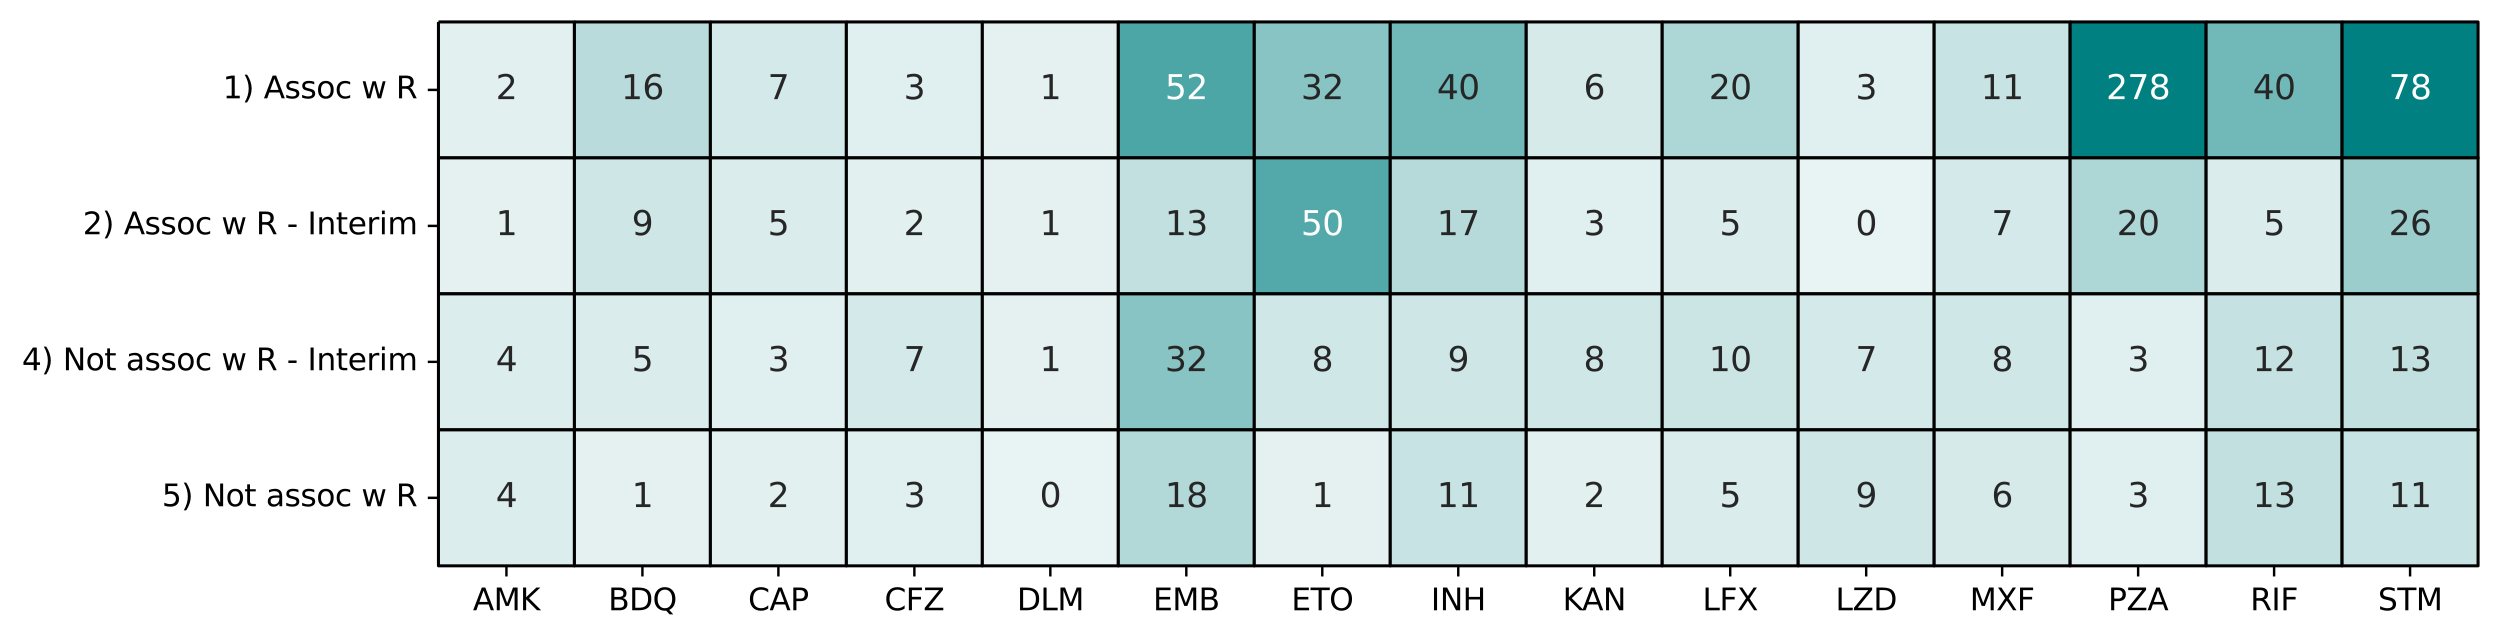 <?xml version="1.0" encoding="utf-8" standalone="no"?>
<!DOCTYPE svg PUBLIC "-//W3C//DTD SVG 1.1//EN"
  "http://www.w3.org/Graphics/SVG/1.1/DTD/svg11.dtd">
<svg xmlns:xlink="http://www.w3.org/1999/xlink" width="820.742pt" height="209.638pt" viewBox="0 0 820.742 209.638" xmlns="http://www.w3.org/2000/svg" version="1.1">
 <defs>
  <style type="text/css">*{stroke-linejoin: round; stroke-linecap: butt}</style>
 </defs>
 <g id="figure_1">
  <g id="patch_1">
   <path d="M 0 209.638 
L 820.742 209.638 
L 820.742 0 
L 0 0 
z
" style="fill: #ffffff"/>
  </g>
  <g id="axes_1">
   <g id="patch_2">
    <path d="M 143.942 185.76 
L 813.542 185.76 
L 813.542 7.2 
L 143.942 7.2 
z
" style="fill: #ffffff"/>
   </g>
   <g id="QuadMesh_1">
    <path d="M 143.942 7.2 
L 188.582 7.2 
L 188.582 51.84 
L 143.942 51.84 
L 143.942 7.2 
" style="fill: #e3f0f0; stroke: #000000"/>
    <path d="M 188.582 7.2 
L 233.222 7.2 
L 233.222 51.84 
L 188.582 51.84 
L 188.582 7.2 
" style="fill: #b9dbdb; stroke: #000000"/>
    <path d="M 233.222 7.2 
L 277.862 7.2 
L 277.862 51.84 
L 233.222 51.84 
L 233.222 7.2 
" style="fill: #d4e9e9; stroke: #000000"/>
    <path d="M 277.862 7.2 
L 322.502 7.2 
L 322.502 51.84 
L 277.862 51.84 
L 277.862 7.2 
" style="fill: #e0efef; stroke: #000000"/>
    <path d="M 322.502 7.2 
L 367.142 7.2 
L 367.142 51.84 
L 322.502 51.84 
L 322.502 7.2 
" style="fill: #e5f1f1; stroke: #000000"/>
    <path d="M 367.142 7.2 
L 411.782 7.2 
L 411.782 51.84 
L 367.142 51.84 
L 367.142 7.2 
" style="fill: #4da6a6; stroke: #000000"/>
    <path d="M 411.782 7.2 
L 456.422 7.2 
L 456.422 51.84 
L 411.782 51.84 
L 411.782 7.2 
" style="fill: #89c4c4; stroke: #000000"/>
    <path d="M 456.422 7.2 
L 501.062 7.2 
L 501.062 51.84 
L 456.422 51.84 
L 456.422 7.2 
" style="fill: #71b8b8; stroke: #000000"/>
    <path d="M 501.062 7.2 
L 545.702 7.2 
L 545.702 51.84 
L 501.062 51.84 
L 501.062 7.2 
" style="fill: #d7eaea; stroke: #000000"/>
    <path d="M 545.702 7.2 
L 590.342 7.2 
L 590.342 51.84 
L 545.702 51.84 
L 545.702 7.2 
" style="fill: #add6d6; stroke: #000000"/>
    <path d="M 590.342 7.2 
L 634.982 7.2 
L 634.982 51.84 
L 590.342 51.84 
L 590.342 7.2 
" style="fill: #e0efef; stroke: #000000"/>
    <path d="M 634.982 7.2 
L 679.622 7.2 
L 679.622 51.84 
L 634.982 51.84 
L 634.982 7.2 
" style="fill: #c7e3e3; stroke: #000000"/>
    <path d="M 679.622 7.2 
L 724.262 7.2 
L 724.262 51.84 
L 679.622 51.84 
L 679.622 7.2 
" style="fill: #008080; stroke: #000000"/>
    <path d="M 724.262 7.2 
L 768.902 7.2 
L 768.902 51.84 
L 724.262 51.84 
L 724.262 7.2 
" style="fill: #71b8b8; stroke: #000000"/>
    <path d="M 768.902 7.2 
L 813.542 7.2 
L 813.542 51.84 
L 768.902 51.84 
L 768.902 7.2 
" style="fill: #008080; stroke: #000000"/>
    <path d="M 143.942 51.84 
L 188.582 51.84 
L 188.582 96.48 
L 143.942 96.48 
L 143.942 51.84 
" style="fill: #e5f1f1; stroke: #000000"/>
    <path d="M 188.582 51.84 
L 233.222 51.84 
L 233.222 96.48 
L 188.582 96.48 
L 188.582 51.84 
" style="fill: #cee6e6; stroke: #000000"/>
    <path d="M 233.222 51.84 
L 277.862 51.84 
L 277.862 96.48 
L 233.222 96.48 
L 233.222 51.84 
" style="fill: #daecec; stroke: #000000"/>
    <path d="M 277.862 51.84 
L 322.502 51.84 
L 322.502 96.48 
L 277.862 96.48 
L 277.862 51.84 
" style="fill: #e3f0f0; stroke: #000000"/>
    <path d="M 322.502 51.84 
L 367.142 51.84 
L 367.142 96.48 
L 322.502 96.48 
L 322.502 51.84 
" style="fill: #e5f1f1; stroke: #000000"/>
    <path d="M 367.142 51.84 
L 411.782 51.84 
L 411.782 96.48 
L 367.142 96.48 
L 367.142 51.84 
" style="fill: #c2e0e0; stroke: #000000"/>
    <path d="M 411.782 51.84 
L 456.422 51.84 
L 456.422 96.48 
L 411.782 96.48 
L 411.782 51.84 
" style="fill: #53a9a9; stroke: #000000"/>
    <path d="M 456.422 51.84 
L 501.062 51.84 
L 501.062 96.48 
L 456.422 96.48 
L 456.422 51.84 
" style="fill: #b6dada; stroke: #000000"/>
    <path d="M 501.062 51.84 
L 545.702 51.84 
L 545.702 96.48 
L 501.062 96.48 
L 501.062 51.84 
" style="fill: #e0efef; stroke: #000000"/>
    <path d="M 545.702 51.84 
L 590.342 51.84 
L 590.342 96.48 
L 545.702 96.48 
L 545.702 51.84 
" style="fill: #daecec; stroke: #000000"/>
    <path d="M 590.342 51.84 
L 634.982 51.84 
L 634.982 96.48 
L 590.342 96.48 
L 590.342 51.84 
" style="fill: #e8f3f3; stroke: #000000"/>
    <path d="M 634.982 51.84 
L 679.622 51.84 
L 679.622 96.48 
L 634.982 96.48 
L 634.982 51.84 
" style="fill: #d4e9e9; stroke: #000000"/>
    <path d="M 679.622 51.84 
L 724.262 51.84 
L 724.262 96.48 
L 679.622 96.48 
L 679.622 51.84 
" style="fill: #add6d6; stroke: #000000"/>
    <path d="M 724.262 51.84 
L 768.902 51.84 
L 768.902 96.48 
L 724.262 96.48 
L 724.262 51.84 
" style="fill: #daecec; stroke: #000000"/>
    <path d="M 768.902 51.84 
L 813.542 51.84 
L 813.542 96.48 
L 768.902 96.48 
L 768.902 51.84 
" style="fill: #9bcdcd; stroke: #000000"/>
    <path d="M 143.942 96.48 
L 188.582 96.48 
L 188.582 141.12 
L 143.942 141.12 
L 143.942 96.48 
" style="fill: #dceded; stroke: #000000"/>
    <path d="M 188.582 96.48 
L 233.222 96.48 
L 233.222 141.12 
L 188.582 141.12 
L 188.582 96.48 
" style="fill: #daecec; stroke: #000000"/>
    <path d="M 233.222 96.48 
L 277.862 96.48 
L 277.862 141.12 
L 233.222 141.12 
L 233.222 96.48 
" style="fill: #e0efef; stroke: #000000"/>
    <path d="M 277.862 96.48 
L 322.502 96.48 
L 322.502 141.12 
L 277.862 141.12 
L 277.862 96.48 
" style="fill: #d4e9e9; stroke: #000000"/>
    <path d="M 322.502 96.48 
L 367.142 96.48 
L 367.142 141.12 
L 322.502 141.12 
L 322.502 96.48 
" style="fill: #e5f1f1; stroke: #000000"/>
    <path d="M 367.142 96.48 
L 411.782 96.48 
L 411.782 141.12 
L 367.142 141.12 
L 367.142 96.48 
" style="fill: #89c4c4; stroke: #000000"/>
    <path d="M 411.782 96.48 
L 456.422 96.48 
L 456.422 141.12 
L 411.782 141.12 
L 411.782 96.48 
" style="fill: #d0e7e7; stroke: #000000"/>
    <path d="M 456.422 96.48 
L 501.062 96.48 
L 501.062 141.12 
L 456.422 141.12 
L 456.422 96.48 
" style="fill: #cee6e6; stroke: #000000"/>
    <path d="M 501.062 96.48 
L 545.702 96.48 
L 545.702 141.12 
L 501.062 141.12 
L 501.062 96.48 
" style="fill: #d0e7e7; stroke: #000000"/>
    <path d="M 545.702 96.48 
L 590.342 96.48 
L 590.342 141.12 
L 545.702 141.12 
L 545.702 96.48 
" style="fill: #cbe4e4; stroke: #000000"/>
    <path d="M 590.342 96.48 
L 634.982 96.48 
L 634.982 141.12 
L 590.342 141.12 
L 590.342 96.48 
" style="fill: #d4e9e9; stroke: #000000"/>
    <path d="M 634.982 96.48 
L 679.622 96.48 
L 679.622 141.12 
L 634.982 141.12 
L 634.982 96.48 
" style="fill: #d0e7e7; stroke: #000000"/>
    <path d="M 679.622 96.48 
L 724.262 96.48 
L 724.262 141.12 
L 679.622 141.12 
L 679.622 96.48 
" style="fill: #e0efef; stroke: #000000"/>
    <path d="M 724.262 96.48 
L 768.902 96.48 
L 768.902 141.12 
L 724.262 141.12 
L 724.262 96.48 
" style="fill: #c5e1e1; stroke: #000000"/>
    <path d="M 768.902 96.48 
L 813.542 96.48 
L 813.542 141.12 
L 768.902 141.12 
L 768.902 96.48 
" style="fill: #c2e0e0; stroke: #000000"/>
    <path d="M 143.942 141.12 
L 188.582 141.12 
L 188.582 185.76 
L 143.942 185.76 
L 143.942 141.12 
" style="fill: #dceded; stroke: #000000"/>
    <path d="M 188.582 141.12 
L 233.222 141.12 
L 233.222 185.76 
L 188.582 185.76 
L 188.582 141.12 
" style="fill: #e5f1f1; stroke: #000000"/>
    <path d="M 233.222 141.12 
L 277.862 141.12 
L 277.862 185.76 
L 233.222 185.76 
L 233.222 141.12 
" style="fill: #e3f0f0; stroke: #000000"/>
    <path d="M 277.862 141.12 
L 322.502 141.12 
L 322.502 185.76 
L 277.862 185.76 
L 277.862 141.12 
" style="fill: #e0efef; stroke: #000000"/>
    <path d="M 322.502 141.12 
L 367.142 141.12 
L 367.142 185.76 
L 322.502 185.76 
L 322.502 141.12 
" style="fill: #e8f3f3; stroke: #000000"/>
    <path d="M 367.142 141.12 
L 411.782 141.12 
L 411.782 185.76 
L 367.142 185.76 
L 367.142 141.12 
" style="fill: #b2d8d8; stroke: #000000"/>
    <path d="M 411.782 141.12 
L 456.422 141.12 
L 456.422 185.76 
L 411.782 185.76 
L 411.782 141.12 
" style="fill: #e5f1f1; stroke: #000000"/>
    <path d="M 456.422 141.12 
L 501.062 141.12 
L 501.062 185.76 
L 456.422 185.76 
L 456.422 141.12 
" style="fill: #c7e3e3; stroke: #000000"/>
    <path d="M 501.062 141.12 
L 545.702 141.12 
L 545.702 185.76 
L 501.062 185.76 
L 501.062 141.12 
" style="fill: #e3f0f0; stroke: #000000"/>
    <path d="M 545.702 141.12 
L 590.342 141.12 
L 590.342 185.76 
L 545.702 185.76 
L 545.702 141.12 
" style="fill: #daecec; stroke: #000000"/>
    <path d="M 590.342 141.12 
L 634.982 141.12 
L 634.982 185.76 
L 590.342 185.76 
L 590.342 141.12 
" style="fill: #cee6e6; stroke: #000000"/>
    <path d="M 634.982 141.12 
L 679.622 141.12 
L 679.622 185.76 
L 634.982 185.76 
L 634.982 141.12 
" style="fill: #d7eaea; stroke: #000000"/>
    <path d="M 679.622 141.12 
L 724.262 141.12 
L 724.262 185.76 
L 679.622 185.76 
L 679.622 141.12 
" style="fill: #e0efef; stroke: #000000"/>
    <path d="M 724.262 141.12 
L 768.902 141.12 
L 768.902 185.76 
L 724.262 185.76 
L 724.262 141.12 
" style="fill: #c2e0e0; stroke: #000000"/>
    <path d="M 768.902 141.12 
L 813.542 141.12 
L 813.542 185.76 
L 768.902 185.76 
L 768.902 141.12 
" style="fill: #c7e3e3; stroke: #000000"/>
   </g>
   <g id="matplotlib.axis_1">
    <g id="xtick_1">
     <g id="line2d_1">
      <defs>
       <path id="m590f30a006" d="M 0 0 
L 0 3.5 
" style="stroke: #000000; stroke-width: 0.8"/>
      </defs>
      <g>
       <use xlink:href="#m590f30a006" x="166.262" y="185.76" style="stroke: #000000; stroke-width: 0.8"/>
      </g>
     </g>
     <g id="text_1">
      <!-- AMK -->
      <g transform="translate(155.249 200.358) scale(0.1 -0.1)">
       <defs>
        <path id="DejaVuSans-41" d="M 2188 4044 
L 1331 1722 
L 3047 1722 
L 2188 4044 
z
M 1831 4666 
L 2547 4666 
L 4325 0 
L 3669 0 
L 3244 1197 
L 1141 1197 
L 716 0 
L 50 0 
L 1831 4666 
z
" transform="scale(0.016)"/>
        <path id="DejaVuSans-4d" d="M 628 4666 
L 1569 4666 
L 2759 1491 
L 3956 4666 
L 4897 4666 
L 4897 0 
L 4281 0 
L 4281 4097 
L 3078 897 
L 2444 897 
L 1241 4097 
L 1241 0 
L 628 0 
L 628 4666 
z
" transform="scale(0.016)"/>
        <path id="DejaVuSans-4b" d="M 628 4666 
L 1259 4666 
L 1259 2694 
L 3353 4666 
L 4166 4666 
L 1850 2491 
L 4331 0 
L 3500 0 
L 1259 2247 
L 1259 0 
L 628 0 
L 628 4666 
z
" transform="scale(0.016)"/>
       </defs>
       <use xlink:href="#DejaVuSans-41"/>
       <use xlink:href="#DejaVuSans-4d" x="68.408"/>
       <use xlink:href="#DejaVuSans-4b" x="154.688"/>
      </g>
     </g>
    </g>
    <g id="xtick_2">
     <g id="line2d_2">
      <g>
       <use xlink:href="#m590f30a006" x="210.902" y="185.76" style="stroke: #000000; stroke-width: 0.8"/>
      </g>
     </g>
     <g id="text_2">
      <!-- BDQ -->
      <g transform="translate(199.686 200.358) scale(0.1 -0.1)">
       <defs>
        <path id="DejaVuSans-42" d="M 1259 2228 
L 1259 519 
L 2272 519 
Q 2781 519 3026 730 
Q 3272 941 3272 1375 
Q 3272 1813 3026 2020 
Q 2781 2228 2272 2228 
L 1259 2228 
z
M 1259 4147 
L 1259 2741 
L 2194 2741 
Q 2656 2741 2882 2914 
Q 3109 3088 3109 3444 
Q 3109 3797 2882 3972 
Q 2656 4147 2194 4147 
L 1259 4147 
z
M 628 4666 
L 2241 4666 
Q 2963 4666 3353 4366 
Q 3744 4066 3744 3513 
Q 3744 3084 3544 2831 
Q 3344 2578 2956 2516 
Q 3422 2416 3680 2098 
Q 3938 1781 3938 1306 
Q 3938 681 3513 340 
Q 3088 0 2303 0 
L 628 0 
L 628 4666 
z
" transform="scale(0.016)"/>
        <path id="DejaVuSans-44" d="M 1259 4147 
L 1259 519 
L 2022 519 
Q 2988 519 3436 956 
Q 3884 1394 3884 2338 
Q 3884 3275 3436 3711 
Q 2988 4147 2022 4147 
L 1259 4147 
z
M 628 4666 
L 1925 4666 
Q 3281 4666 3915 4102 
Q 4550 3538 4550 2338 
Q 4550 1131 3912 565 
Q 3275 0 1925 0 
L 628 0 
L 628 4666 
z
" transform="scale(0.016)"/>
        <path id="DejaVuSans-51" d="M 2522 4238 
Q 1834 4238 1429 3725 
Q 1025 3213 1025 2328 
Q 1025 1447 1429 934 
Q 1834 422 2522 422 
Q 3209 422 3611 934 
Q 4013 1447 4013 2328 
Q 4013 3213 3611 3725 
Q 3209 4238 2522 4238 
z
M 3406 84 
L 4238 -825 
L 3475 -825 
L 2784 -78 
Q 2681 -84 2626 -87 
Q 2572 -91 2522 -91 
Q 1538 -91 948 567 
Q 359 1225 359 2328 
Q 359 3434 948 4092 
Q 1538 4750 2522 4750 
Q 3503 4750 4090 4092 
Q 4678 3434 4678 2328 
Q 4678 1516 4351 937 
Q 4025 359 3406 84 
z
" transform="scale(0.016)"/>
       </defs>
       <use xlink:href="#DejaVuSans-42"/>
       <use xlink:href="#DejaVuSans-44" x="68.604"/>
       <use xlink:href="#DejaVuSans-51" x="145.605"/>
      </g>
     </g>
    </g>
    <g id="xtick_3">
     <g id="line2d_3">
      <g>
       <use xlink:href="#m590f30a006" x="255.542" y="185.76" style="stroke: #000000; stroke-width: 0.8"/>
      </g>
     </g>
     <g id="text_3">
      <!-- CAP -->
      <g transform="translate(245.616 200.358) scale(0.1 -0.1)">
       <defs>
        <path id="DejaVuSans-43" d="M 4122 4306 
L 4122 3641 
Q 3803 3938 3442 4084 
Q 3081 4231 2675 4231 
Q 1875 4231 1450 3742 
Q 1025 3253 1025 2328 
Q 1025 1406 1450 917 
Q 1875 428 2675 428 
Q 3081 428 3442 575 
Q 3803 722 4122 1019 
L 4122 359 
Q 3791 134 3420 21 
Q 3050 -91 2638 -91 
Q 1578 -91 968 557 
Q 359 1206 359 2328 
Q 359 3453 968 4101 
Q 1578 4750 2638 4750 
Q 3056 4750 3426 4639 
Q 3797 4528 4122 4306 
z
" transform="scale(0.016)"/>
        <path id="DejaVuSans-50" d="M 1259 4147 
L 1259 2394 
L 2053 2394 
Q 2494 2394 2734 2622 
Q 2975 2850 2975 3272 
Q 2975 3691 2734 3919 
Q 2494 4147 2053 4147 
L 1259 4147 
z
M 628 4666 
L 2053 4666 
Q 2838 4666 3239 4311 
Q 3641 3956 3641 3272 
Q 3641 2581 3239 2228 
Q 2838 1875 2053 1875 
L 1259 1875 
L 1259 0 
L 628 0 
L 628 4666 
z
" transform="scale(0.016)"/>
       </defs>
       <use xlink:href="#DejaVuSans-43"/>
       <use xlink:href="#DejaVuSans-41" x="69.824"/>
       <use xlink:href="#DejaVuSans-50" x="138.232"/>
      </g>
     </g>
    </g>
    <g id="xtick_4">
     <g id="line2d_4">
      <g>
       <use xlink:href="#m590f30a006" x="300.182" y="185.76" style="stroke: #000000; stroke-width: 0.8"/>
      </g>
     </g>
     <g id="text_4">
      <!-- CFZ -->
      <g transform="translate(290.39 200.358) scale(0.1 -0.1)">
       <defs>
        <path id="DejaVuSans-46" d="M 628 4666 
L 3309 4666 
L 3309 4134 
L 1259 4134 
L 1259 2759 
L 3109 2759 
L 3109 2228 
L 1259 2228 
L 1259 0 
L 628 0 
L 628 4666 
z
" transform="scale(0.016)"/>
        <path id="DejaVuSans-5a" d="M 359 4666 
L 4025 4666 
L 4025 4184 
L 1075 531 
L 4097 531 
L 4097 0 
L 288 0 
L 288 481 
L 3238 4134 
L 359 4134 
L 359 4666 
z
" transform="scale(0.016)"/>
       </defs>
       <use xlink:href="#DejaVuSans-43"/>
       <use xlink:href="#DejaVuSans-46" x="69.824"/>
       <use xlink:href="#DejaVuSans-5a" x="127.344"/>
      </g>
     </g>
    </g>
    <g id="xtick_5">
     <g id="line2d_5">
      <g>
       <use xlink:href="#m590f30a006" x="344.822" y="185.76" style="stroke: #000000; stroke-width: 0.8"/>
      </g>
     </g>
     <g id="text_5">
      <!-- DLM -->
      <g transform="translate(333.872 200.358) scale(0.1 -0.1)">
       <defs>
        <path id="DejaVuSans-4c" d="M 628 4666 
L 1259 4666 
L 1259 531 
L 3531 531 
L 3531 0 
L 628 0 
L 628 4666 
z
" transform="scale(0.016)"/>
       </defs>
       <use xlink:href="#DejaVuSans-44"/>
       <use xlink:href="#DejaVuSans-4c" x="77.002"/>
       <use xlink:href="#DejaVuSans-4d" x="132.715"/>
      </g>
     </g>
    </g>
    <g id="xtick_6">
     <g id="line2d_6">
      <g>
       <use xlink:href="#m590f30a006" x="389.462" y="185.76" style="stroke: #000000; stroke-width: 0.8"/>
      </g>
     </g>
     <g id="text_6">
      <!-- EMB -->
      <g transform="translate(378.558 200.358) scale(0.1 -0.1)">
       <defs>
        <path id="DejaVuSans-45" d="M 628 4666 
L 3578 4666 
L 3578 4134 
L 1259 4134 
L 1259 2753 
L 3481 2753 
L 3481 2222 
L 1259 2222 
L 1259 531 
L 3634 531 
L 3634 0 
L 628 0 
L 628 4666 
z
" transform="scale(0.016)"/>
       </defs>
       <use xlink:href="#DejaVuSans-45"/>
       <use xlink:href="#DejaVuSans-4d" x="63.184"/>
       <use xlink:href="#DejaVuSans-42" x="149.463"/>
      </g>
     </g>
    </g>
    <g id="xtick_7">
     <g id="line2d_7">
      <g>
       <use xlink:href="#m590f30a006" x="434.102" y="185.76" style="stroke: #000000; stroke-width: 0.8"/>
      </g>
     </g>
     <g id="text_7">
      <!-- ETO -->
      <g transform="translate(423.953 200.358) scale(0.1 -0.1)">
       <defs>
        <path id="DejaVuSans-54" d="M -19 4666 
L 3928 4666 
L 3928 4134 
L 2272 4134 
L 2272 0 
L 1638 0 
L 1638 4134 
L -19 4134 
L -19 4666 
z
" transform="scale(0.016)"/>
        <path id="DejaVuSans-4f" d="M 2522 4238 
Q 1834 4238 1429 3725 
Q 1025 3213 1025 2328 
Q 1025 1447 1429 934 
Q 1834 422 2522 422 
Q 3209 422 3611 934 
Q 4013 1447 4013 2328 
Q 4013 3213 3611 3725 
Q 3209 4238 2522 4238 
z
M 2522 4750 
Q 3503 4750 4090 4092 
Q 4678 3434 4678 2328 
Q 4678 1225 4090 567 
Q 3503 -91 2522 -91 
Q 1538 -91 948 565 
Q 359 1222 359 2328 
Q 359 3434 948 4092 
Q 1538 4750 2522 4750 
z
" transform="scale(0.016)"/>
       </defs>
       <use xlink:href="#DejaVuSans-45"/>
       <use xlink:href="#DejaVuSans-54" x="63.184"/>
       <use xlink:href="#DejaVuSans-4f" x="124.268"/>
      </g>
     </g>
    </g>
    <g id="xtick_8">
     <g id="line2d_8">
      <g>
       <use xlink:href="#m590f30a006" x="478.742" y="185.76" style="stroke: #000000; stroke-width: 0.8"/>
      </g>
     </g>
     <g id="text_8">
      <!-- INH -->
      <g transform="translate(469.766 200.358) scale(0.1 -0.1)">
       <defs>
        <path id="DejaVuSans-49" d="M 628 4666 
L 1259 4666 
L 1259 0 
L 628 0 
L 628 4666 
z
" transform="scale(0.016)"/>
        <path id="DejaVuSans-4e" d="M 628 4666 
L 1478 4666 
L 3547 763 
L 3547 4666 
L 4159 4666 
L 4159 0 
L 3309 0 
L 1241 3903 
L 1241 0 
L 628 0 
L 628 4666 
z
" transform="scale(0.016)"/>
        <path id="DejaVuSans-48" d="M 628 4666 
L 1259 4666 
L 1259 2753 
L 3553 2753 
L 3553 4666 
L 4184 4666 
L 4184 0 
L 3553 0 
L 3553 2222 
L 1259 2222 
L 1259 0 
L 628 0 
L 628 4666 
z
" transform="scale(0.016)"/>
       </defs>
       <use xlink:href="#DejaVuSans-49"/>
       <use xlink:href="#DejaVuSans-4e" x="29.492"/>
       <use xlink:href="#DejaVuSans-48" x="104.297"/>
      </g>
     </g>
    </g>
    <g id="xtick_9">
     <g id="line2d_9">
      <g>
       <use xlink:href="#m590f30a006" x="523.382" y="185.76" style="stroke: #000000; stroke-width: 0.8"/>
      </g>
     </g>
     <g id="text_9">
      <!-- KAN -->
      <g transform="translate(513.03 200.358) scale(0.1 -0.1)">
       <use xlink:href="#DejaVuSans-4b"/>
       <use xlink:href="#DejaVuSans-41" x="63.826"/>
       <use xlink:href="#DejaVuSans-4e" x="132.234"/>
      </g>
     </g>
    </g>
    <g id="xtick_10">
     <g id="line2d_10">
      <g>
       <use xlink:href="#m590f30a006" x="568.022" y="185.76" style="stroke: #000000; stroke-width: 0.8"/>
      </g>
     </g>
     <g id="text_10">
      <!-- LFX -->
      <g transform="translate(558.935 200.358) scale(0.1 -0.1)">
       <defs>
        <path id="DejaVuSans-58" d="M 403 4666 
L 1081 4666 
L 2241 2931 
L 3406 4666 
L 4084 4666 
L 2584 2425 
L 4184 0 
L 3506 0 
L 2194 1984 
L 872 0 
L 191 0 
L 1856 2491 
L 403 4666 
z
" transform="scale(0.016)"/>
       </defs>
       <use xlink:href="#DejaVuSans-4c"/>
       <use xlink:href="#DejaVuSans-46" x="55.713"/>
       <use xlink:href="#DejaVuSans-58" x="113.232"/>
      </g>
     </g>
    </g>
    <g id="xtick_11">
     <g id="line2d_11">
      <g>
       <use xlink:href="#m590f30a006" x="612.662" y="185.76" style="stroke: #000000; stroke-width: 0.8"/>
      </g>
     </g>
     <g id="text_11">
      <!-- LZD -->
      <g transform="translate(602.601 200.358) scale(0.1 -0.1)">
       <use xlink:href="#DejaVuSans-4c"/>
       <use xlink:href="#DejaVuSans-5a" x="55.713"/>
       <use xlink:href="#DejaVuSans-44" x="124.219"/>
      </g>
     </g>
    </g>
    <g id="xtick_12">
     <g id="line2d_12">
      <g>
       <use xlink:href="#m590f30a006" x="657.302" y="185.76" style="stroke: #000000; stroke-width: 0.8"/>
      </g>
     </g>
     <g id="text_12">
      <!-- MXF -->
      <g transform="translate(646.687 200.358) scale(0.1 -0.1)">
       <use xlink:href="#DejaVuSans-4d"/>
       <use xlink:href="#DejaVuSans-58" x="86.279"/>
       <use xlink:href="#DejaVuSans-46" x="154.785"/>
      </g>
     </g>
    </g>
    <g id="xtick_13">
     <g id="line2d_13">
      <g>
       <use xlink:href="#m590f30a006" x="701.942" y="185.76" style="stroke: #000000; stroke-width: 0.8"/>
      </g>
     </g>
     <g id="text_13">
      <!-- PZA -->
      <g transform="translate(692.082 200.358) scale(0.1 -0.1)">
       <use xlink:href="#DejaVuSans-50"/>
       <use xlink:href="#DejaVuSans-5a" x="60.303"/>
       <use xlink:href="#DejaVuSans-41" x="128.809"/>
      </g>
     </g>
    </g>
    <g id="xtick_14">
     <g id="line2d_14">
      <g>
       <use xlink:href="#m590f30a006" x="746.582" y="185.76" style="stroke: #000000; stroke-width: 0.8"/>
      </g>
     </g>
     <g id="text_14">
      <!-- RIF -->
      <g transform="translate(738.757 200.358) scale(0.1 -0.1)">
       <defs>
        <path id="DejaVuSans-52" d="M 2841 2188 
Q 3044 2119 3236 1894 
Q 3428 1669 3622 1275 
L 4263 0 
L 3584 0 
L 2988 1197 
Q 2756 1666 2539 1819 
Q 2322 1972 1947 1972 
L 1259 1972 
L 1259 0 
L 628 0 
L 628 4666 
L 2053 4666 
Q 2853 4666 3247 4331 
Q 3641 3997 3641 3322 
Q 3641 2881 3436 2590 
Q 3231 2300 2841 2188 
z
M 1259 4147 
L 1259 2491 
L 2053 2491 
Q 2509 2491 2742 2702 
Q 2975 2913 2975 3322 
Q 2975 3731 2742 3939 
Q 2509 4147 2053 4147 
L 1259 4147 
z
" transform="scale(0.016)"/>
       </defs>
       <use xlink:href="#DejaVuSans-52"/>
       <use xlink:href="#DejaVuSans-49" x="69.482"/>
       <use xlink:href="#DejaVuSans-46" x="98.975"/>
      </g>
     </g>
    </g>
    <g id="xtick_15">
     <g id="line2d_15">
      <g>
       <use xlink:href="#m590f30a006" x="791.222" y="185.76" style="stroke: #000000; stroke-width: 0.8"/>
      </g>
     </g>
     <g id="text_15">
      <!-- STM -->
      <g transform="translate(780.68 200.358) scale(0.1 -0.1)">
       <defs>
        <path id="DejaVuSans-53" d="M 3425 4513 
L 3425 3897 
Q 3066 4069 2747 4153 
Q 2428 4238 2131 4238 
Q 1616 4238 1336 4038 
Q 1056 3838 1056 3469 
Q 1056 3159 1242 3001 
Q 1428 2844 1947 2747 
L 2328 2669 
Q 3034 2534 3370 2195 
Q 3706 1856 3706 1288 
Q 3706 609 3251 259 
Q 2797 -91 1919 -91 
Q 1588 -91 1214 -16 
Q 841 59 441 206 
L 441 856 
Q 825 641 1194 531 
Q 1563 422 1919 422 
Q 2459 422 2753 634 
Q 3047 847 3047 1241 
Q 3047 1584 2836 1778 
Q 2625 1972 2144 2069 
L 1759 2144 
Q 1053 2284 737 2584 
Q 422 2884 422 3419 
Q 422 4038 858 4394 
Q 1294 4750 2059 4750 
Q 2388 4750 2728 4690 
Q 3069 4631 3425 4513 
z
" transform="scale(0.016)"/>
       </defs>
       <use xlink:href="#DejaVuSans-53"/>
       <use xlink:href="#DejaVuSans-54" x="63.477"/>
       <use xlink:href="#DejaVuSans-4d" x="124.561"/>
      </g>
     </g>
    </g>
   </g>
   <g id="matplotlib.axis_2">
    <g id="ytick_1">
     <g id="line2d_16">
      <defs>
       <path id="mdf3de9400f" d="M 0 0 
L -3.5 0 
" style="stroke: #000000; stroke-width: 0.8"/>
      </defs>
      <g>
       <use xlink:href="#mdf3de9400f" x="143.942" y="29.52" style="stroke: #000000; stroke-width: 0.8"/>
      </g>
     </g>
     <g id="text_16">
      <!-- 1) Assoc w R -->
      <g transform="translate(73.141 32.279) scale(0.1 -0.1)">
       <defs>
        <path id="DejaVuSans-31" d="M 794 531 
L 1825 531 
L 1825 4091 
L 703 3866 
L 703 4441 
L 1819 4666 
L 2450 4666 
L 2450 531 
L 3481 531 
L 3481 0 
L 794 0 
L 794 531 
z
" transform="scale(0.016)"/>
        <path id="DejaVuSans-29" d="M 513 4856 
L 1013 4856 
Q 1481 4119 1714 3412 
Q 1947 2706 1947 2009 
Q 1947 1309 1714 600 
Q 1481 -109 1013 -844 
L 513 -844 
Q 928 -128 1133 580 
Q 1338 1288 1338 2009 
Q 1338 2731 1133 3434 
Q 928 4138 513 4856 
z
" transform="scale(0.016)"/>
        <path id="DejaVuSans-20" transform="scale(0.016)"/>
        <path id="DejaVuSans-73" d="M 2834 3397 
L 2834 2853 
Q 2591 2978 2328 3040 
Q 2066 3103 1784 3103 
Q 1356 3103 1142 2972 
Q 928 2841 928 2578 
Q 928 2378 1081 2264 
Q 1234 2150 1697 2047 
L 1894 2003 
Q 2506 1872 2764 1633 
Q 3022 1394 3022 966 
Q 3022 478 2636 193 
Q 2250 -91 1575 -91 
Q 1294 -91 989 -36 
Q 684 19 347 128 
L 347 722 
Q 666 556 975 473 
Q 1284 391 1588 391 
Q 1994 391 2212 530 
Q 2431 669 2431 922 
Q 2431 1156 2273 1281 
Q 2116 1406 1581 1522 
L 1381 1569 
Q 847 1681 609 1914 
Q 372 2147 372 2553 
Q 372 3047 722 3315 
Q 1072 3584 1716 3584 
Q 2034 3584 2315 3537 
Q 2597 3491 2834 3397 
z
" transform="scale(0.016)"/>
        <path id="DejaVuSans-6f" d="M 1959 3097 
Q 1497 3097 1228 2736 
Q 959 2375 959 1747 
Q 959 1119 1226 758 
Q 1494 397 1959 397 
Q 2419 397 2687 759 
Q 2956 1122 2956 1747 
Q 2956 2369 2687 2733 
Q 2419 3097 1959 3097 
z
M 1959 3584 
Q 2709 3584 3137 3096 
Q 3566 2609 3566 1747 
Q 3566 888 3137 398 
Q 2709 -91 1959 -91 
Q 1206 -91 779 398 
Q 353 888 353 1747 
Q 353 2609 779 3096 
Q 1206 3584 1959 3584 
z
" transform="scale(0.016)"/>
        <path id="DejaVuSans-63" d="M 3122 3366 
L 3122 2828 
Q 2878 2963 2633 3030 
Q 2388 3097 2138 3097 
Q 1578 3097 1268 2742 
Q 959 2388 959 1747 
Q 959 1106 1268 751 
Q 1578 397 2138 397 
Q 2388 397 2633 464 
Q 2878 531 3122 666 
L 3122 134 
Q 2881 22 2623 -34 
Q 2366 -91 2075 -91 
Q 1284 -91 818 406 
Q 353 903 353 1747 
Q 353 2603 823 3093 
Q 1294 3584 2113 3584 
Q 2378 3584 2631 3529 
Q 2884 3475 3122 3366 
z
" transform="scale(0.016)"/>
        <path id="DejaVuSans-77" d="M 269 3500 
L 844 3500 
L 1563 769 
L 2278 3500 
L 2956 3500 
L 3675 769 
L 4391 3500 
L 4966 3500 
L 4050 0 
L 3372 0 
L 2619 2869 
L 1863 0 
L 1184 0 
L 269 3500 
z
" transform="scale(0.016)"/>
       </defs>
       <use xlink:href="#DejaVuSans-31"/>
       <use xlink:href="#DejaVuSans-29" x="63.623"/>
       <use xlink:href="#DejaVuSans-20" x="102.637"/>
       <use xlink:href="#DejaVuSans-41" x="134.424"/>
       <use xlink:href="#DejaVuSans-73" x="202.832"/>
       <use xlink:href="#DejaVuSans-73" x="254.932"/>
       <use xlink:href="#DejaVuSans-6f" x="307.031"/>
       <use xlink:href="#DejaVuSans-63" x="368.213"/>
       <use xlink:href="#DejaVuSans-20" x="423.193"/>
       <use xlink:href="#DejaVuSans-77" x="454.98"/>
       <use xlink:href="#DejaVuSans-20" x="536.768"/>
       <use xlink:href="#DejaVuSans-52" x="568.555"/>
      </g>
     </g>
    </g>
    <g id="ytick_2">
     <g id="line2d_17">
      <g>
       <use xlink:href="#mdf3de9400f" x="143.942" y="74.16" style="stroke: #000000; stroke-width: 0.8"/>
      </g>
     </g>
     <g id="text_17">
      <!-- 2) Assoc w R - Interim -->
      <g transform="translate(27.186 76.919) scale(0.1 -0.1)">
       <defs>
        <path id="DejaVuSans-32" d="M 1228 531 
L 3431 531 
L 3431 0 
L 469 0 
L 469 531 
Q 828 903 1448 1529 
Q 2069 2156 2228 2338 
Q 2531 2678 2651 2914 
Q 2772 3150 2772 3378 
Q 2772 3750 2511 3984 
Q 2250 4219 1831 4219 
Q 1534 4219 1204 4116 
Q 875 4013 500 3803 
L 500 4441 
Q 881 4594 1212 4672 
Q 1544 4750 1819 4750 
Q 2544 4750 2975 4387 
Q 3406 4025 3406 3419 
Q 3406 3131 3298 2873 
Q 3191 2616 2906 2266 
Q 2828 2175 2409 1742 
Q 1991 1309 1228 531 
z
" transform="scale(0.016)"/>
        <path id="DejaVuSans-2d" d="M 313 2009 
L 1997 2009 
L 1997 1497 
L 313 1497 
L 313 2009 
z
" transform="scale(0.016)"/>
        <path id="DejaVuSans-6e" d="M 3513 2113 
L 3513 0 
L 2938 0 
L 2938 2094 
Q 2938 2591 2744 2837 
Q 2550 3084 2163 3084 
Q 1697 3084 1428 2787 
Q 1159 2491 1159 1978 
L 1159 0 
L 581 0 
L 581 3500 
L 1159 3500 
L 1159 2956 
Q 1366 3272 1645 3428 
Q 1925 3584 2291 3584 
Q 2894 3584 3203 3211 
Q 3513 2838 3513 2113 
z
" transform="scale(0.016)"/>
        <path id="DejaVuSans-74" d="M 1172 4494 
L 1172 3500 
L 2356 3500 
L 2356 3053 
L 1172 3053 
L 1172 1153 
Q 1172 725 1289 603 
Q 1406 481 1766 481 
L 2356 481 
L 2356 0 
L 1766 0 
Q 1100 0 847 248 
Q 594 497 594 1153 
L 594 3053 
L 172 3053 
L 172 3500 
L 594 3500 
L 594 4494 
L 1172 4494 
z
" transform="scale(0.016)"/>
        <path id="DejaVuSans-65" d="M 3597 1894 
L 3597 1613 
L 953 1613 
Q 991 1019 1311 708 
Q 1631 397 2203 397 
Q 2534 397 2845 478 
Q 3156 559 3463 722 
L 3463 178 
Q 3153 47 2828 -22 
Q 2503 -91 2169 -91 
Q 1331 -91 842 396 
Q 353 884 353 1716 
Q 353 2575 817 3079 
Q 1281 3584 2069 3584 
Q 2775 3584 3186 3129 
Q 3597 2675 3597 1894 
z
M 3022 2063 
Q 3016 2534 2758 2815 
Q 2500 3097 2075 3097 
Q 1594 3097 1305 2825 
Q 1016 2553 972 2059 
L 3022 2063 
z
" transform="scale(0.016)"/>
        <path id="DejaVuSans-72" d="M 2631 2963 
Q 2534 3019 2420 3045 
Q 2306 3072 2169 3072 
Q 1681 3072 1420 2755 
Q 1159 2438 1159 1844 
L 1159 0 
L 581 0 
L 581 3500 
L 1159 3500 
L 1159 2956 
Q 1341 3275 1631 3429 
Q 1922 3584 2338 3584 
Q 2397 3584 2469 3576 
Q 2541 3569 2628 3553 
L 2631 2963 
z
" transform="scale(0.016)"/>
        <path id="DejaVuSans-69" d="M 603 3500 
L 1178 3500 
L 1178 0 
L 603 0 
L 603 3500 
z
M 603 4863 
L 1178 4863 
L 1178 4134 
L 603 4134 
L 603 4863 
z
" transform="scale(0.016)"/>
        <path id="DejaVuSans-6d" d="M 3328 2828 
Q 3544 3216 3844 3400 
Q 4144 3584 4550 3584 
Q 5097 3584 5394 3201 
Q 5691 2819 5691 2113 
L 5691 0 
L 5113 0 
L 5113 2094 
Q 5113 2597 4934 2840 
Q 4756 3084 4391 3084 
Q 3944 3084 3684 2787 
Q 3425 2491 3425 1978 
L 3425 0 
L 2847 0 
L 2847 2094 
Q 2847 2600 2669 2842 
Q 2491 3084 2119 3084 
Q 1678 3084 1418 2786 
Q 1159 2488 1159 1978 
L 1159 0 
L 581 0 
L 581 3500 
L 1159 3500 
L 1159 2956 
Q 1356 3278 1631 3431 
Q 1906 3584 2284 3584 
Q 2666 3584 2933 3390 
Q 3200 3197 3328 2828 
z
" transform="scale(0.016)"/>
       </defs>
       <use xlink:href="#DejaVuSans-32"/>
       <use xlink:href="#DejaVuSans-29" x="63.623"/>
       <use xlink:href="#DejaVuSans-20" x="102.637"/>
       <use xlink:href="#DejaVuSans-41" x="134.424"/>
       <use xlink:href="#DejaVuSans-73" x="202.832"/>
       <use xlink:href="#DejaVuSans-73" x="254.932"/>
       <use xlink:href="#DejaVuSans-6f" x="307.031"/>
       <use xlink:href="#DejaVuSans-63" x="368.213"/>
       <use xlink:href="#DejaVuSans-20" x="423.193"/>
       <use xlink:href="#DejaVuSans-77" x="454.98"/>
       <use xlink:href="#DejaVuSans-20" x="536.768"/>
       <use xlink:href="#DejaVuSans-52" x="568.555"/>
       <use xlink:href="#DejaVuSans-20" x="638.037"/>
       <use xlink:href="#DejaVuSans-2d" x="669.824"/>
       <use xlink:href="#DejaVuSans-20" x="705.908"/>
       <use xlink:href="#DejaVuSans-49" x="737.695"/>
       <use xlink:href="#DejaVuSans-6e" x="767.188"/>
       <use xlink:href="#DejaVuSans-74" x="830.566"/>
       <use xlink:href="#DejaVuSans-65" x="869.775"/>
       <use xlink:href="#DejaVuSans-72" x="931.299"/>
       <use xlink:href="#DejaVuSans-69" x="972.412"/>
       <use xlink:href="#DejaVuSans-6d" x="1000.195"/>
      </g>
     </g>
    </g>
    <g id="ytick_3">
     <g id="line2d_18">
      <g>
       <use xlink:href="#mdf3de9400f" x="143.942" y="118.8" style="stroke: #000000; stroke-width: 0.8"/>
      </g>
     </g>
     <g id="text_18">
      <!-- 4) Not assoc w R - Interim -->
      <g transform="translate(7.2 121.559) scale(0.1 -0.1)">
       <defs>
        <path id="DejaVuSans-34" d="M 2419 4116 
L 825 1625 
L 2419 1625 
L 2419 4116 
z
M 2253 4666 
L 3047 4666 
L 3047 1625 
L 3713 1625 
L 3713 1100 
L 3047 1100 
L 3047 0 
L 2419 0 
L 2419 1100 
L 313 1100 
L 313 1709 
L 2253 4666 
z
" transform="scale(0.016)"/>
        <path id="DejaVuSans-61" d="M 2194 1759 
Q 1497 1759 1228 1600 
Q 959 1441 959 1056 
Q 959 750 1161 570 
Q 1363 391 1709 391 
Q 2188 391 2477 730 
Q 2766 1069 2766 1631 
L 2766 1759 
L 2194 1759 
z
M 3341 1997 
L 3341 0 
L 2766 0 
L 2766 531 
Q 2569 213 2275 61 
Q 1981 -91 1556 -91 
Q 1019 -91 701 211 
Q 384 513 384 1019 
Q 384 1609 779 1909 
Q 1175 2209 1959 2209 
L 2766 2209 
L 2766 2266 
Q 2766 2663 2505 2880 
Q 2244 3097 1772 3097 
Q 1472 3097 1187 3025 
Q 903 2953 641 2809 
L 641 3341 
Q 956 3463 1253 3523 
Q 1550 3584 1831 3584 
Q 2591 3584 2966 3190 
Q 3341 2797 3341 1997 
z
" transform="scale(0.016)"/>
       </defs>
       <use xlink:href="#DejaVuSans-34"/>
       <use xlink:href="#DejaVuSans-29" x="63.623"/>
       <use xlink:href="#DejaVuSans-20" x="102.637"/>
       <use xlink:href="#DejaVuSans-4e" x="134.424"/>
       <use xlink:href="#DejaVuSans-6f" x="209.229"/>
       <use xlink:href="#DejaVuSans-74" x="270.41"/>
       <use xlink:href="#DejaVuSans-20" x="309.619"/>
       <use xlink:href="#DejaVuSans-61" x="341.406"/>
       <use xlink:href="#DejaVuSans-73" x="402.686"/>
       <use xlink:href="#DejaVuSans-73" x="454.785"/>
       <use xlink:href="#DejaVuSans-6f" x="506.885"/>
       <use xlink:href="#DejaVuSans-63" x="568.066"/>
       <use xlink:href="#DejaVuSans-20" x="623.047"/>
       <use xlink:href="#DejaVuSans-77" x="654.834"/>
       <use xlink:href="#DejaVuSans-20" x="736.621"/>
       <use xlink:href="#DejaVuSans-52" x="768.408"/>
       <use xlink:href="#DejaVuSans-20" x="837.891"/>
       <use xlink:href="#DejaVuSans-2d" x="869.678"/>
       <use xlink:href="#DejaVuSans-20" x="905.762"/>
       <use xlink:href="#DejaVuSans-49" x="937.549"/>
       <use xlink:href="#DejaVuSans-6e" x="967.041"/>
       <use xlink:href="#DejaVuSans-74" x="1030.42"/>
       <use xlink:href="#DejaVuSans-65" x="1069.629"/>
       <use xlink:href="#DejaVuSans-72" x="1131.152"/>
       <use xlink:href="#DejaVuSans-69" x="1172.266"/>
       <use xlink:href="#DejaVuSans-6d" x="1200.049"/>
      </g>
     </g>
    </g>
    <g id="ytick_4">
     <g id="line2d_19">
      <g>
       <use xlink:href="#mdf3de9400f" x="143.942" y="163.44" style="stroke: #000000; stroke-width: 0.8"/>
      </g>
     </g>
     <g id="text_19">
      <!-- 5) Not assoc w R -->
      <g transform="translate(53.155 166.199) scale(0.1 -0.1)">
       <defs>
        <path id="DejaVuSans-35" d="M 691 4666 
L 3169 4666 
L 3169 4134 
L 1269 4134 
L 1269 2991 
Q 1406 3038 1543 3061 
Q 1681 3084 1819 3084 
Q 2600 3084 3056 2656 
Q 3513 2228 3513 1497 
Q 3513 744 3044 326 
Q 2575 -91 1722 -91 
Q 1428 -91 1123 -41 
Q 819 9 494 109 
L 494 744 
Q 775 591 1075 516 
Q 1375 441 1709 441 
Q 2250 441 2565 725 
Q 2881 1009 2881 1497 
Q 2881 1984 2565 2268 
Q 2250 2553 1709 2553 
Q 1456 2553 1204 2497 
Q 953 2441 691 2322 
L 691 4666 
z
" transform="scale(0.016)"/>
       </defs>
       <use xlink:href="#DejaVuSans-35"/>
       <use xlink:href="#DejaVuSans-29" x="63.623"/>
       <use xlink:href="#DejaVuSans-20" x="102.637"/>
       <use xlink:href="#DejaVuSans-4e" x="134.424"/>
       <use xlink:href="#DejaVuSans-6f" x="209.229"/>
       <use xlink:href="#DejaVuSans-74" x="270.41"/>
       <use xlink:href="#DejaVuSans-20" x="309.619"/>
       <use xlink:href="#DejaVuSans-61" x="341.406"/>
       <use xlink:href="#DejaVuSans-73" x="402.686"/>
       <use xlink:href="#DejaVuSans-73" x="454.785"/>
       <use xlink:href="#DejaVuSans-6f" x="506.885"/>
       <use xlink:href="#DejaVuSans-63" x="568.066"/>
       <use xlink:href="#DejaVuSans-20" x="623.047"/>
       <use xlink:href="#DejaVuSans-77" x="654.834"/>
       <use xlink:href="#DejaVuSans-20" x="736.621"/>
       <use xlink:href="#DejaVuSans-52" x="768.408"/>
      </g>
     </g>
    </g>
   </g>
   <g id="text_20">
    <!-- 2 -->
    <g style="fill: #262626" transform="translate(162.763 32.555) scale(0.11 -0.11)">
     <use xlink:href="#DejaVuSans-32"/>
    </g>
   </g>
   <g id="text_21">
    <!-- 16 -->
    <g style="fill: #262626" transform="translate(203.903 32.555) scale(0.11 -0.11)">
     <defs>
      <path id="DejaVuSans-36" d="M 2113 2584 
Q 1688 2584 1439 2293 
Q 1191 2003 1191 1497 
Q 1191 994 1439 701 
Q 1688 409 2113 409 
Q 2538 409 2786 701 
Q 3034 994 3034 1497 
Q 3034 2003 2786 2293 
Q 2538 2584 2113 2584 
z
M 3366 4563 
L 3366 3988 
Q 3128 4100 2886 4159 
Q 2644 4219 2406 4219 
Q 1781 4219 1451 3797 
Q 1122 3375 1075 2522 
Q 1259 2794 1537 2939 
Q 1816 3084 2150 3084 
Q 2853 3084 3261 2657 
Q 3669 2231 3669 1497 
Q 3669 778 3244 343 
Q 2819 -91 2113 -91 
Q 1303 -91 875 529 
Q 447 1150 447 2328 
Q 447 3434 972 4092 
Q 1497 4750 2381 4750 
Q 2619 4750 2861 4703 
Q 3103 4656 3366 4563 
z
" transform="scale(0.016)"/>
     </defs>
     <use xlink:href="#DejaVuSans-31"/>
     <use xlink:href="#DejaVuSans-36" x="63.623"/>
    </g>
   </g>
   <g id="text_22">
    <!-- 7 -->
    <g style="fill: #262626" transform="translate(252.043 32.555) scale(0.11 -0.11)">
     <defs>
      <path id="DejaVuSans-37" d="M 525 4666 
L 3525 4666 
L 3525 4397 
L 1831 0 
L 1172 0 
L 2766 4134 
L 525 4134 
L 525 4666 
z
" transform="scale(0.016)"/>
     </defs>
     <use xlink:href="#DejaVuSans-37"/>
    </g>
   </g>
   <g id="text_23">
    <!-- 3 -->
    <g style="fill: #262626" transform="translate(296.683 32.555) scale(0.11 -0.11)">
     <defs>
      <path id="DejaVuSans-33" d="M 2597 2516 
Q 3050 2419 3304 2112 
Q 3559 1806 3559 1356 
Q 3559 666 3084 287 
Q 2609 -91 1734 -91 
Q 1441 -91 1130 -33 
Q 819 25 488 141 
L 488 750 
Q 750 597 1062 519 
Q 1375 441 1716 441 
Q 2309 441 2620 675 
Q 2931 909 2931 1356 
Q 2931 1769 2642 2001 
Q 2353 2234 1838 2234 
L 1294 2234 
L 1294 2753 
L 1863 2753 
Q 2328 2753 2575 2939 
Q 2822 3125 2822 3475 
Q 2822 3834 2567 4026 
Q 2313 4219 1838 4219 
Q 1578 4219 1281 4162 
Q 984 4106 628 3988 
L 628 4550 
Q 988 4650 1302 4700 
Q 1616 4750 1894 4750 
Q 2613 4750 3031 4423 
Q 3450 4097 3450 3541 
Q 3450 3153 3228 2886 
Q 3006 2619 2597 2516 
z
" transform="scale(0.016)"/>
     </defs>
     <use xlink:href="#DejaVuSans-33"/>
    </g>
   </g>
   <g id="text_24">
    <!-- 1 -->
    <g style="fill: #262626" transform="translate(341.323 32.555) scale(0.11 -0.11)">
     <use xlink:href="#DejaVuSans-31"/>
    </g>
   </g>
   <g id="text_25">
    <!-- 52 -->
    <g style="fill: #ffffff" transform="translate(382.463 32.555) scale(0.11 -0.11)">
     <use xlink:href="#DejaVuSans-35"/>
     <use xlink:href="#DejaVuSans-32" x="63.623"/>
    </g>
   </g>
   <g id="text_26">
    <!-- 32 -->
    <g style="fill: #262626" transform="translate(427.103 32.555) scale(0.11 -0.11)">
     <use xlink:href="#DejaVuSans-33"/>
     <use xlink:href="#DejaVuSans-32" x="63.623"/>
    </g>
   </g>
   <g id="text_27">
    <!-- 40 -->
    <g style="fill: #262626" transform="translate(471.743 32.555) scale(0.11 -0.11)">
     <defs>
      <path id="DejaVuSans-30" d="M 2034 4250 
Q 1547 4250 1301 3770 
Q 1056 3291 1056 2328 
Q 1056 1369 1301 889 
Q 1547 409 2034 409 
Q 2525 409 2770 889 
Q 3016 1369 3016 2328 
Q 3016 3291 2770 3770 
Q 2525 4250 2034 4250 
z
M 2034 4750 
Q 2819 4750 3233 4129 
Q 3647 3509 3647 2328 
Q 3647 1150 3233 529 
Q 2819 -91 2034 -91 
Q 1250 -91 836 529 
Q 422 1150 422 2328 
Q 422 3509 836 4129 
Q 1250 4750 2034 4750 
z
" transform="scale(0.016)"/>
     </defs>
     <use xlink:href="#DejaVuSans-34"/>
     <use xlink:href="#DejaVuSans-30" x="63.623"/>
    </g>
   </g>
   <g id="text_28">
    <!-- 6 -->
    <g style="fill: #262626" transform="translate(519.883 32.555) scale(0.11 -0.11)">
     <use xlink:href="#DejaVuSans-36"/>
    </g>
   </g>
   <g id="text_29">
    <!-- 20 -->
    <g style="fill: #262626" transform="translate(561.023 32.555) scale(0.11 -0.11)">
     <use xlink:href="#DejaVuSans-32"/>
     <use xlink:href="#DejaVuSans-30" x="63.623"/>
    </g>
   </g>
   <g id="text_30">
    <!-- 3 -->
    <g style="fill: #262626" transform="translate(609.163 32.555) scale(0.11 -0.11)">
     <use xlink:href="#DejaVuSans-33"/>
    </g>
   </g>
   <g id="text_31">
    <!-- 11 -->
    <g style="fill: #262626" transform="translate(650.303 32.555) scale(0.11 -0.11)">
     <use xlink:href="#DejaVuSans-31"/>
     <use xlink:href="#DejaVuSans-31" x="63.623"/>
    </g>
   </g>
   <g id="text_32">
    <!-- 278 -->
    <g style="fill: #ffffff" transform="translate(691.444 32.555) scale(0.11 -0.11)">
     <defs>
      <path id="DejaVuSans-38" d="M 2034 2216 
Q 1584 2216 1326 1975 
Q 1069 1734 1069 1313 
Q 1069 891 1326 650 
Q 1584 409 2034 409 
Q 2484 409 2743 651 
Q 3003 894 3003 1313 
Q 3003 1734 2745 1975 
Q 2488 2216 2034 2216 
z
M 1403 2484 
Q 997 2584 770 2862 
Q 544 3141 544 3541 
Q 544 4100 942 4425 
Q 1341 4750 2034 4750 
Q 2731 4750 3128 4425 
Q 3525 4100 3525 3541 
Q 3525 3141 3298 2862 
Q 3072 2584 2669 2484 
Q 3125 2378 3379 2068 
Q 3634 1759 3634 1313 
Q 3634 634 3220 271 
Q 2806 -91 2034 -91 
Q 1263 -91 848 271 
Q 434 634 434 1313 
Q 434 1759 690 2068 
Q 947 2378 1403 2484 
z
M 1172 3481 
Q 1172 3119 1398 2916 
Q 1625 2713 2034 2713 
Q 2441 2713 2670 2916 
Q 2900 3119 2900 3481 
Q 2900 3844 2670 4047 
Q 2441 4250 2034 4250 
Q 1625 4250 1398 4047 
Q 1172 3844 1172 3481 
z
" transform="scale(0.016)"/>
     </defs>
     <use xlink:href="#DejaVuSans-32"/>
     <use xlink:href="#DejaVuSans-37" x="63.623"/>
     <use xlink:href="#DejaVuSans-38" x="127.246"/>
    </g>
   </g>
   <g id="text_33">
    <!-- 40 -->
    <g style="fill: #262626" transform="translate(739.583 32.555) scale(0.11 -0.11)">
     <use xlink:href="#DejaVuSans-34"/>
     <use xlink:href="#DejaVuSans-30" x="63.623"/>
    </g>
   </g>
   <g id="text_34">
    <!-- 78 -->
    <g style="fill: #ffffff" transform="translate(784.223 32.555) scale(0.11 -0.11)">
     <use xlink:href="#DejaVuSans-37"/>
     <use xlink:href="#DejaVuSans-38" x="63.623"/>
    </g>
   </g>
   <g id="text_35">
    <!-- 1 -->
    <g style="fill: #262626" transform="translate(162.763 77.195) scale(0.11 -0.11)">
     <use xlink:href="#DejaVuSans-31"/>
    </g>
   </g>
   <g id="text_36">
    <!-- 9 -->
    <g style="fill: #262626" transform="translate(207.403 77.195) scale(0.11 -0.11)">
     <defs>
      <path id="DejaVuSans-39" d="M 703 97 
L 703 672 
Q 941 559 1184 500 
Q 1428 441 1663 441 
Q 2288 441 2617 861 
Q 2947 1281 2994 2138 
Q 2813 1869 2534 1725 
Q 2256 1581 1919 1581 
Q 1219 1581 811 2004 
Q 403 2428 403 3163 
Q 403 3881 828 4315 
Q 1253 4750 1959 4750 
Q 2769 4750 3195 4129 
Q 3622 3509 3622 2328 
Q 3622 1225 3098 567 
Q 2575 -91 1691 -91 
Q 1453 -91 1209 -44 
Q 966 3 703 97 
z
M 1959 2075 
Q 2384 2075 2632 2365 
Q 2881 2656 2881 3163 
Q 2881 3666 2632 3958 
Q 2384 4250 1959 4250 
Q 1534 4250 1286 3958 
Q 1038 3666 1038 3163 
Q 1038 2656 1286 2365 
Q 1534 2075 1959 2075 
z
" transform="scale(0.016)"/>
     </defs>
     <use xlink:href="#DejaVuSans-39"/>
    </g>
   </g>
   <g id="text_37">
    <!-- 5 -->
    <g style="fill: #262626" transform="translate(252.043 77.195) scale(0.11 -0.11)">
     <use xlink:href="#DejaVuSans-35"/>
    </g>
   </g>
   <g id="text_38">
    <!-- 2 -->
    <g style="fill: #262626" transform="translate(296.683 77.195) scale(0.11 -0.11)">
     <use xlink:href="#DejaVuSans-32"/>
    </g>
   </g>
   <g id="text_39">
    <!-- 1 -->
    <g style="fill: #262626" transform="translate(341.323 77.195) scale(0.11 -0.11)">
     <use xlink:href="#DejaVuSans-31"/>
    </g>
   </g>
   <g id="text_40">
    <!-- 13 -->
    <g style="fill: #262626" transform="translate(382.463 77.195) scale(0.11 -0.11)">
     <use xlink:href="#DejaVuSans-31"/>
     <use xlink:href="#DejaVuSans-33" x="63.623"/>
    </g>
   </g>
   <g id="text_41">
    <!-- 50 -->
    <g style="fill: #ffffff" transform="translate(427.103 77.195) scale(0.11 -0.11)">
     <use xlink:href="#DejaVuSans-35"/>
     <use xlink:href="#DejaVuSans-30" x="63.623"/>
    </g>
   </g>
   <g id="text_42">
    <!-- 17 -->
    <g style="fill: #262626" transform="translate(471.743 77.195) scale(0.11 -0.11)">
     <use xlink:href="#DejaVuSans-31"/>
     <use xlink:href="#DejaVuSans-37" x="63.623"/>
    </g>
   </g>
   <g id="text_43">
    <!-- 3 -->
    <g style="fill: #262626" transform="translate(519.883 77.195) scale(0.11 -0.11)">
     <use xlink:href="#DejaVuSans-33"/>
    </g>
   </g>
   <g id="text_44">
    <!-- 5 -->
    <g style="fill: #262626" transform="translate(564.523 77.195) scale(0.11 -0.11)">
     <use xlink:href="#DejaVuSans-35"/>
    </g>
   </g>
   <g id="text_45">
    <!-- 0 -->
    <g style="fill: #262626" transform="translate(609.163 77.195) scale(0.11 -0.11)">
     <use xlink:href="#DejaVuSans-30"/>
    </g>
   </g>
   <g id="text_46">
    <!-- 7 -->
    <g style="fill: #262626" transform="translate(653.803 77.195) scale(0.11 -0.11)">
     <use xlink:href="#DejaVuSans-37"/>
    </g>
   </g>
   <g id="text_47">
    <!-- 20 -->
    <g style="fill: #262626" transform="translate(694.943 77.195) scale(0.11 -0.11)">
     <use xlink:href="#DejaVuSans-32"/>
     <use xlink:href="#DejaVuSans-30" x="63.623"/>
    </g>
   </g>
   <g id="text_48">
    <!-- 5 -->
    <g style="fill: #262626" transform="translate(743.083 77.195) scale(0.11 -0.11)">
     <use xlink:href="#DejaVuSans-35"/>
    </g>
   </g>
   <g id="text_49">
    <!-- 26 -->
    <g style="fill: #262626" transform="translate(784.223 77.195) scale(0.11 -0.11)">
     <use xlink:href="#DejaVuSans-32"/>
     <use xlink:href="#DejaVuSans-36" x="63.623"/>
    </g>
   </g>
   <g id="text_50">
    <!-- 4 -->
    <g style="fill: #262626" transform="translate(162.763 121.835) scale(0.11 -0.11)">
     <use xlink:href="#DejaVuSans-34"/>
    </g>
   </g>
   <g id="text_51">
    <!-- 5 -->
    <g style="fill: #262626" transform="translate(207.403 121.835) scale(0.11 -0.11)">
     <use xlink:href="#DejaVuSans-35"/>
    </g>
   </g>
   <g id="text_52">
    <!-- 3 -->
    <g style="fill: #262626" transform="translate(252.043 121.835) scale(0.11 -0.11)">
     <use xlink:href="#DejaVuSans-33"/>
    </g>
   </g>
   <g id="text_53">
    <!-- 7 -->
    <g style="fill: #262626" transform="translate(296.683 121.835) scale(0.11 -0.11)">
     <use xlink:href="#DejaVuSans-37"/>
    </g>
   </g>
   <g id="text_54">
    <!-- 1 -->
    <g style="fill: #262626" transform="translate(341.323 121.835) scale(0.11 -0.11)">
     <use xlink:href="#DejaVuSans-31"/>
    </g>
   </g>
   <g id="text_55">
    <!-- 32 -->
    <g style="fill: #262626" transform="translate(382.463 121.835) scale(0.11 -0.11)">
     <use xlink:href="#DejaVuSans-33"/>
     <use xlink:href="#DejaVuSans-32" x="63.623"/>
    </g>
   </g>
   <g id="text_56">
    <!-- 8 -->
    <g style="fill: #262626" transform="translate(430.603 121.835) scale(0.11 -0.11)">
     <use xlink:href="#DejaVuSans-38"/>
    </g>
   </g>
   <g id="text_57">
    <!-- 9 -->
    <g style="fill: #262626" transform="translate(475.243 121.835) scale(0.11 -0.11)">
     <use xlink:href="#DejaVuSans-39"/>
    </g>
   </g>
   <g id="text_58">
    <!-- 8 -->
    <g style="fill: #262626" transform="translate(519.883 121.835) scale(0.11 -0.11)">
     <use xlink:href="#DejaVuSans-38"/>
    </g>
   </g>
   <g id="text_59">
    <!-- 10 -->
    <g style="fill: #262626" transform="translate(561.023 121.835) scale(0.11 -0.11)">
     <use xlink:href="#DejaVuSans-31"/>
     <use xlink:href="#DejaVuSans-30" x="63.623"/>
    </g>
   </g>
   <g id="text_60">
    <!-- 7 -->
    <g style="fill: #262626" transform="translate(609.163 121.835) scale(0.11 -0.11)">
     <use xlink:href="#DejaVuSans-37"/>
    </g>
   </g>
   <g id="text_61">
    <!-- 8 -->
    <g style="fill: #262626" transform="translate(653.803 121.835) scale(0.11 -0.11)">
     <use xlink:href="#DejaVuSans-38"/>
    </g>
   </g>
   <g id="text_62">
    <!-- 3 -->
    <g style="fill: #262626" transform="translate(698.443 121.835) scale(0.11 -0.11)">
     <use xlink:href="#DejaVuSans-33"/>
    </g>
   </g>
   <g id="text_63">
    <!-- 12 -->
    <g style="fill: #262626" transform="translate(739.583 121.835) scale(0.11 -0.11)">
     <use xlink:href="#DejaVuSans-31"/>
     <use xlink:href="#DejaVuSans-32" x="63.623"/>
    </g>
   </g>
   <g id="text_64">
    <!-- 13 -->
    <g style="fill: #262626" transform="translate(784.223 121.835) scale(0.11 -0.11)">
     <use xlink:href="#DejaVuSans-31"/>
     <use xlink:href="#DejaVuSans-33" x="63.623"/>
    </g>
   </g>
   <g id="text_65">
    <!-- 4 -->
    <g style="fill: #262626" transform="translate(162.763 166.475) scale(0.11 -0.11)">
     <use xlink:href="#DejaVuSans-34"/>
    </g>
   </g>
   <g id="text_66">
    <!-- 1 -->
    <g style="fill: #262626" transform="translate(207.403 166.475) scale(0.11 -0.11)">
     <use xlink:href="#DejaVuSans-31"/>
    </g>
   </g>
   <g id="text_67">
    <!-- 2 -->
    <g style="fill: #262626" transform="translate(252.043 166.475) scale(0.11 -0.11)">
     <use xlink:href="#DejaVuSans-32"/>
    </g>
   </g>
   <g id="text_68">
    <!-- 3 -->
    <g style="fill: #262626" transform="translate(296.683 166.475) scale(0.11 -0.11)">
     <use xlink:href="#DejaVuSans-33"/>
    </g>
   </g>
   <g id="text_69">
    <!-- 0 -->
    <g style="fill: #262626" transform="translate(341.323 166.475) scale(0.11 -0.11)">
     <use xlink:href="#DejaVuSans-30"/>
    </g>
   </g>
   <g id="text_70">
    <!-- 18 -->
    <g style="fill: #262626" transform="translate(382.463 166.475) scale(0.11 -0.11)">
     <use xlink:href="#DejaVuSans-31"/>
     <use xlink:href="#DejaVuSans-38" x="63.623"/>
    </g>
   </g>
   <g id="text_71">
    <!-- 1 -->
    <g style="fill: #262626" transform="translate(430.603 166.475) scale(0.11 -0.11)">
     <use xlink:href="#DejaVuSans-31"/>
    </g>
   </g>
   <g id="text_72">
    <!-- 11 -->
    <g style="fill: #262626" transform="translate(471.743 166.475) scale(0.11 -0.11)">
     <use xlink:href="#DejaVuSans-31"/>
     <use xlink:href="#DejaVuSans-31" x="63.623"/>
    </g>
   </g>
   <g id="text_73">
    <!-- 2 -->
    <g style="fill: #262626" transform="translate(519.883 166.475) scale(0.11 -0.11)">
     <use xlink:href="#DejaVuSans-32"/>
    </g>
   </g>
   <g id="text_74">
    <!-- 5 -->
    <g style="fill: #262626" transform="translate(564.523 166.475) scale(0.11 -0.11)">
     <use xlink:href="#DejaVuSans-35"/>
    </g>
   </g>
   <g id="text_75">
    <!-- 9 -->
    <g style="fill: #262626" transform="translate(609.163 166.475) scale(0.11 -0.11)">
     <use xlink:href="#DejaVuSans-39"/>
    </g>
   </g>
   <g id="text_76">
    <!-- 6 -->
    <g style="fill: #262626" transform="translate(653.803 166.475) scale(0.11 -0.11)">
     <use xlink:href="#DejaVuSans-36"/>
    </g>
   </g>
   <g id="text_77">
    <!-- 3 -->
    <g style="fill: #262626" transform="translate(698.443 166.475) scale(0.11 -0.11)">
     <use xlink:href="#DejaVuSans-33"/>
    </g>
   </g>
   <g id="text_78">
    <!-- 13 -->
    <g style="fill: #262626" transform="translate(739.583 166.475) scale(0.11 -0.11)">
     <use xlink:href="#DejaVuSans-31"/>
     <use xlink:href="#DejaVuSans-33" x="63.623"/>
    </g>
   </g>
   <g id="text_79">
    <!-- 11 -->
    <g style="fill: #262626" transform="translate(784.223 166.475) scale(0.11 -0.11)">
     <use xlink:href="#DejaVuSans-31"/>
     <use xlink:href="#DejaVuSans-31" x="63.623"/>
    </g>
   </g>
  </g>
 </g>
</svg>
